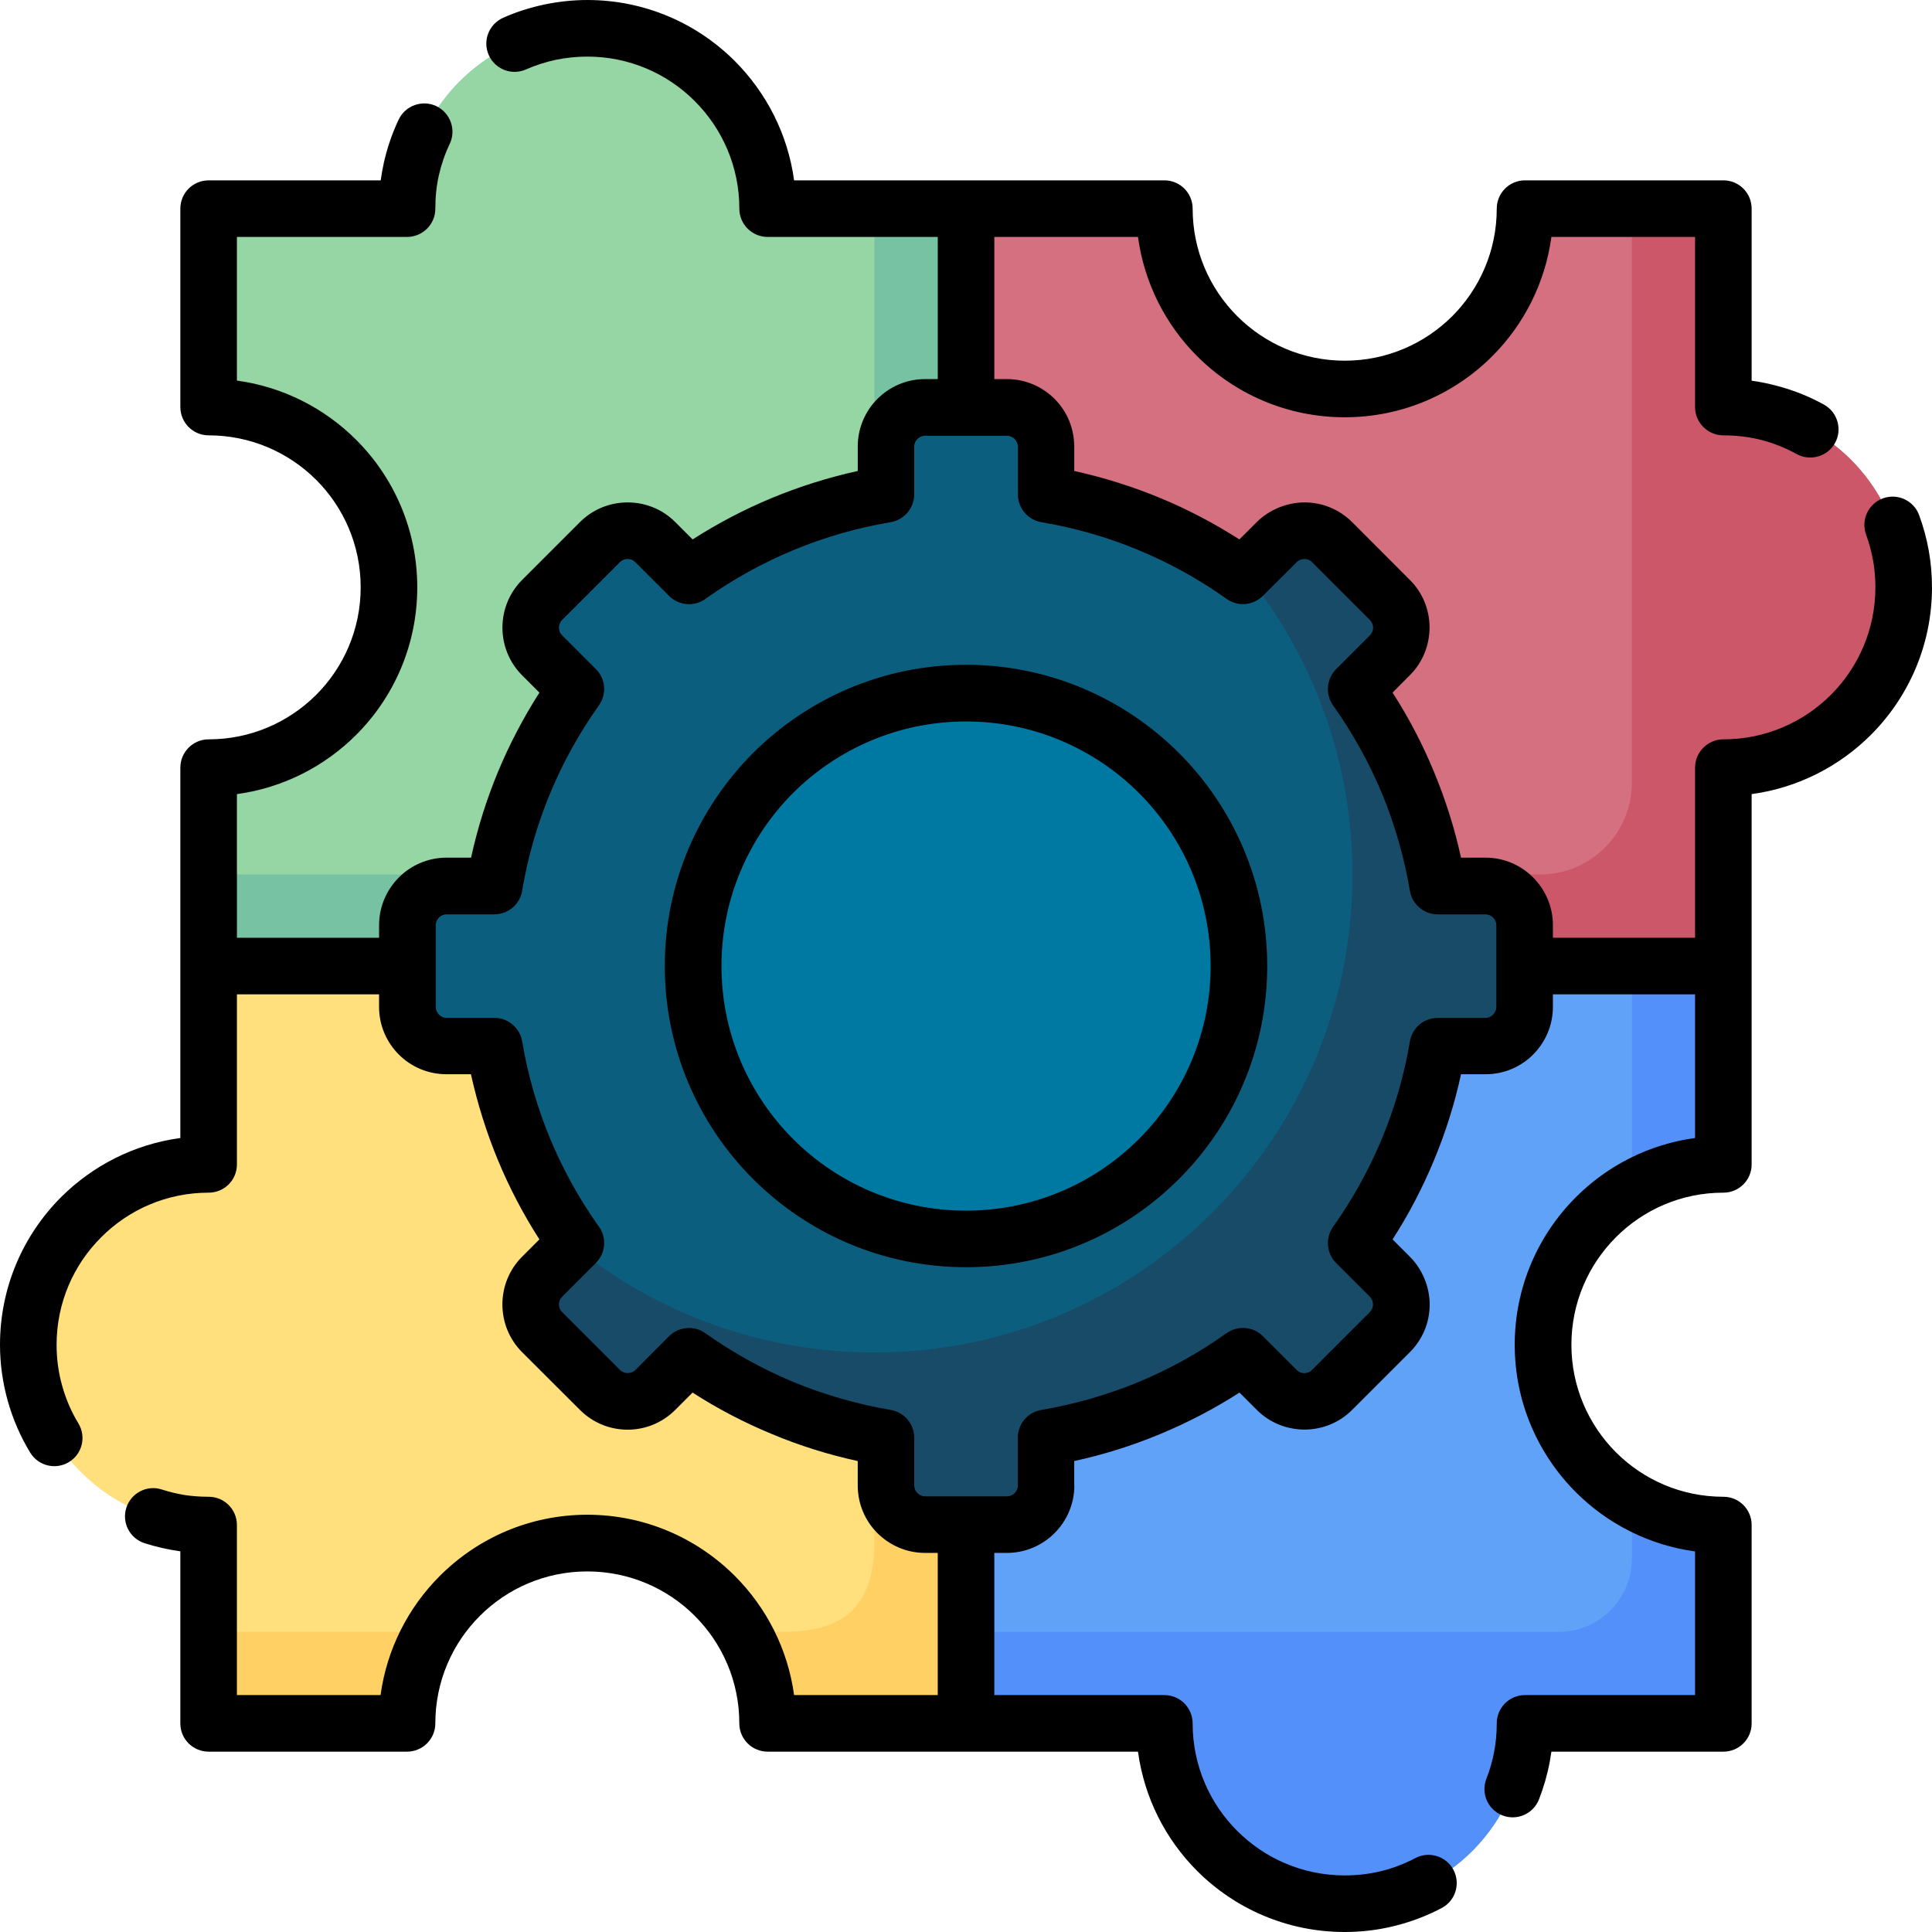 <svg id="Capa_1" enable-background="new 0 0 512 512" height="512" viewBox="0 0 512 512" width="512" xmlns="http://www.w3.org/2000/svg"><g><g clip-rule="evenodd" fill-rule="evenodd"><path d="m63.072 55.306h37.02c5.329 0 7.625-3.062 8.391-7.824 3.685-22.678 23.443-39.97 47.169-39.97 23.755 0 43.427 17.349 47.169 40.056.964 5.81 3.09 7.738 8.391 7.738h44.788l14.57 215.265-215.264-14.571v-44.788c0-5.301 2.238-7.512 7.738-8.391 22.705-3.657 40.025-23.414 40.025-47.169 0-23.725-17.264-43.513-39.94-47.141-5.046-.822-7.823-3.09-7.823-8.419v-37.02c0-5.159 2.947-7.766 7.766-7.766z" fill="#95d6a4"/><path d="m231.735 55.306h24.265v200.694h-200.694v-24.265h176.429z" fill="#78c2a4"/><path d="m448.956 456.724h-37.049c-5.329 0-7.625 3.061-8.391 7.795-3.685 22.706-23.415 39.998-47.141 39.998-23.783 0-43.455-17.376-47.169-40.083-.963-5.811-3.118-7.71-8.391-7.71h-44.815l-14.542-215.266 215.266 14.542v44.816c0 5.301-2.24 7.484-7.768 8.391-22.705 3.657-40.025 23.414-40.025 47.169 0 23.698 17.264 43.513 39.94 47.141 5.046.795 7.853 3.062 7.853 8.391v37.049c0 5.159-2.949 7.767-7.768 7.767z" fill="#61a2f9"/><path d="m456.724 63.072v37.02c0 5.329 3.061 7.625 7.795 8.391 22.706 3.686 39.998 23.443 39.998 47.169 0 23.755-17.377 43.428-40.083 47.169-5.811.964-7.71 3.09-7.71 8.391v44.788h-200.724v-200.694h44.816c5.301 0 7.484 2.239 8.391 7.738 3.657 22.705 23.414 40.025 47.169 40.025 23.697 0 43.513-17.264 47.141-39.94.794-5.046 3.061-7.823 8.391-7.823h37.049c5.158 0 7.767 2.947 7.767 7.766z" fill="#d57080"/><path d="m456.724 63.072v37.02c0 5.329 3.061 7.625 7.795 8.391 22.706 3.686 39.998 23.443 39.998 47.169 0 23.755-17.377 43.428-40.083 47.169-5.811.964-7.71 3.09-7.71 8.391v44.788h-200.724v-24.265h152.194c13.351 0 24.265-10.913 24.265-24.265v-152.164h16.497c5.159 0 7.768 2.947 7.768 7.766z" fill="#cb5769"/><path d="m55.306 448.956v-37.049c0-5.328-3.062-7.625-7.824-8.391-22.678-3.685-39.97-23.415-39.97-47.141 0-23.782 17.349-43.455 40.055-47.169 5.812-.963 7.739-3.117 7.739-8.391v-44.815h200.694v200.724h-44.788c-5.301 0-7.512-2.24-8.391-7.768-3.657-22.705-23.414-40.025-47.169-40.025-23.725 0-43.513 17.264-47.141 39.941-.822 5.045-3.09 7.852-8.419 7.852h-37.02c-5.159 0-7.766-2.949-7.766-7.768z" fill="#ffe07d"/><path d="m108.512 448.872c.935-5.897 2.976-11.453 5.924-16.413h-59.13v16.497c0 4.819 2.607 7.768 7.767 7.768h37.02c5.329 0 7.596-2.807 8.419-7.852zm123.223-40.678v-41.868h24.265v66.133 24.265h-44.788c-5.301 0-7.512-2.24-8.391-7.768-.964-5.924-3.033-11.508-5.982-16.497h10.63c15.451 0 24.266-5.925 24.266-24.265z" fill="#ffd064"/><path d="m448.956 456.724h-37.049c-5.329 0-7.625 3.061-8.391 7.795-3.685 22.706-23.415 39.998-47.141 39.998-23.783 0-43.455-17.376-47.169-40.083-.963-5.811-3.118-7.71-8.391-7.71h-44.815v-24.265h157.041c10.687 0 19.418-8.732 19.418-19.417v-15.449c4.96 2.92 10.517 4.961 16.412 5.924 5.046.795 7.853 3.062 7.853 8.391v37.049c0 5.159-2.949 7.767-7.768 7.767zm-16.497-200.724h24.265v44.816c0 5.301-2.24 7.484-7.768 8.391-5.924.965-11.508 3.005-16.497 5.953z" fill="#5490f9"/><path d="m353.031 143.662 15.307 15.336c4.025 3.996 4.054 10.545.085 14.57l-9.014 9.042c10.828 15.25 18.368 32.996 21.6 52.187h12.672c5.697 0 10.347 4.677 10.347 10.375v21.685c0 5.698-4.649 10.347-10.347 10.347h-12.672c-3.231 19.22-10.771 36.965-21.6 52.188l8.929 8.957c3.997 4.11 4.082 10.602 0 14.684l-15.307 15.307c-4.025 4.025-10.573 4.054-14.599.086l-9.043-9.015c-15.222 10.828-32.968 18.368-52.186 21.601v12.671c0 5.697-4.648 10.347-10.347 10.347h-21.685c-5.698 0-10.375-4.649-10.375-10.347v-12.673c-19.191-3.232-36.937-10.772-52.187-21.601l-8.958 8.929c-4.025 4.054-10.63 4.054-14.654 0l-15.336-15.307c-4.025-4.054-4.025-10.658 0-14.684l8.957-8.957c-10.828-15.223-18.396-32.968-21.628-52.188h-12.643c-5.697 0-10.375-4.648-10.375-10.347v-21.685c0-5.698 4.678-10.375 10.375-10.375h12.643c3.232-19.191 10.8-36.937 21.628-52.187l-8.957-8.958c-4.025-4.024-4.025-10.629 0-14.654l15.336-15.336c4.025-4.025 10.629-4.025 14.654 0l8.958 8.957c15.25-10.828 32.996-18.396 52.187-21.628v-12.643c0-5.697 4.677-10.374 10.375-10.374h21.685c5.698 0 10.347 4.677 10.347 10.374v12.643c19.219 3.232 36.965 10.8 52.186 21.628l8.958-8.957c4.111-3.994 10.602-4.08 14.684.002z" fill="#0c5e7f"/><path d="m353.031 143.662 15.307 15.336c4.025 3.996 4.054 10.545.085 14.57l-9.014 9.042c10.828 15.25 18.368 32.996 21.6 52.187h12.672c5.697 0 10.347 4.677 10.347 10.375v21.685c0 5.698-4.649 10.347-10.347 10.347h-12.672c-3.231 19.22-10.771 36.965-21.6 52.188l8.929 8.957c3.997 4.11 4.082 10.602 0 14.684l-15.307 15.307c-4.025 4.025-10.573 4.054-14.599.086l-9.043-9.015c-15.222 10.828-32.968 18.368-52.186 21.601v12.671c0 5.697-4.648 10.347-10.347 10.347h-21.685c-5.698 0-10.375-4.649-10.375-10.347v-12.673c-19.191-3.232-36.937-10.772-52.187-21.601l-8.958 8.929c-4.025 4.054-10.63 4.054-14.654 0l-15.336-15.307c-4.025-4.054-4.025-10.658 0-14.684l8.249-8.249c21.798 17.717 49.577 28.318 79.824 28.318 69.96 0 126.682-56.722 126.682-126.682 0-30.246-10.602-58.026-28.318-79.824l8.249-8.249c4.111-3.995 10.602-4.081 14.684.001z" fill="#174b67"/><path d="m256 328.312c39.827 0 72.312-32.485 72.312-72.312s-32.485-72.312-72.312-72.312-72.312 32.485-72.312 72.312 32.485 72.312 72.312 72.312z" fill="#0079a2"/></g><path d="m100.461 263.512h-37.673v45.072c0 4.139-3.344 7.483-7.482 7.483-11.141 0-21.204 4.507-28.489 11.82-7.314 7.285-11.82 17.349-11.82 28.488 0 3.798.51 7.455 1.474 10.856.992 3.572 2.438 6.917 4.309 9.979 2.126 3.543 1.021 8.136-2.522 10.263-3.516 2.125-8.107 1.02-10.262-2.524-2.58-4.252-4.592-8.873-5.953-13.748-1.334-4.761-2.043-9.751-2.043-14.825 0-15.278 6.18-29.112 16.185-39.118 8.363-8.334 19.333-14.003 31.608-15.676v-98.137c0-4.139 3.344-7.512 7.512-7.512 11.111 0 21.174-4.508 28.488-11.793 7.284-7.285 11.791-17.376 11.791-28.488 0-11.14-4.507-21.203-11.791-28.489-7.314-7.284-17.377-11.791-28.488-11.791-4.168 0-7.512-3.374-7.512-7.513v-52.553c0-4.167 3.344-7.512 7.512-7.512h45.58c.228-1.531.483-3.062.822-4.593.907-4.055 2.24-7.909 3.94-11.51 1.758-3.713 6.236-5.329 9.978-3.571 3.714 1.786 5.33 6.236 3.572 9.978-1.275 2.665-2.239 5.472-2.892 8.335-.624 2.778-.936 5.727-.936 8.873 0 4.139-3.373 7.483-7.512 7.483h-45.069v38.069c12.274 1.672 23.273 7.37 31.607 15.703 10.006 10.007 16.186 23.812 16.186 39.091 0 15.251-6.18 29.084-16.186 39.09-8.334 8.334-19.333 14.031-31.607 15.704v38.07h37.673v-3.345c0-4.933 2.013-9.383 5.244-12.643 3.231-3.231 7.71-5.244 12.643-5.244h6.491c1.701-7.795 4.083-15.365 7.088-22.621 3.061-7.398 6.774-14.457 11.026-21.118l-4.592-4.593c-6.945-6.944-6.945-18.311 0-25.256l15.336-15.336c3.486-3.486 8.05-5.216 12.642-5.216 4.564 0 9.156 1.73 12.614 5.216l4.592 4.592c6.662-4.252 13.721-7.965 21.119-11.026 7.256-3.005 14.825-5.387 22.649-7.116v-6.463c0-4.933 1.984-9.411 5.216-12.643 3.231-3.231 7.71-5.244 12.643-5.244h3.345v-37.671h-45.071c-4.139 0-7.513-3.345-7.513-7.483 0-11.141-4.507-21.204-11.792-28.489-7.285-7.314-17.376-11.82-28.488-11.82-2.92 0-5.697.311-8.334.85-2.721.567-5.386 1.446-7.937 2.552-3.771 1.673-8.192-.028-9.864-3.827-1.674-3.769.057-8.191 3.826-9.864 3.43-1.53 7.087-2.693 10.914-3.515 3.741-.767 7.539-1.193 11.394-1.193 15.251 0 29.084 6.18 39.09 16.187 8.334 8.362 14.031 19.332 15.704 31.607h98.138c4.139 0 7.483 3.345 7.483 7.512 0 11.111 4.507 21.175 11.82 28.488 7.285 7.285 17.348 11.792 28.488 11.792 11.111 0 21.175-4.507 28.489-11.792 7.284-7.313 11.792-17.377 11.792-28.488 0-4.167 3.345-7.512 7.483-7.512h52.583c4.139 0 7.483 3.345 7.483 7.512v45.581c2.126.283 4.195.708 6.266 1.247 4.592 1.162 8.929 2.891 12.869 5.074 3.628 1.984 4.961 6.548 2.977 10.176-1.984 3.601-6.549 4.933-10.177 2.948-2.977-1.644-6.124-2.892-9.355-3.741-3.147-.794-6.52-1.219-10.062-1.219-4.139 0-7.512-3.374-7.512-7.513v-45.07h-38.07c-1.672 12.273-7.342 23.272-15.675 31.606-10.007 10.006-23.841 16.186-39.091 16.186-15.278 0-29.112-6.18-39.118-16.186-8.334-8.334-14.003-19.333-15.676-31.606h-38.07v37.672h3.345c4.904 0 9.383 2.013 12.614 5.244 3.374 3.374 5.216 7.881 5.216 12.643v6.463c7.824 1.729 15.394 4.111 22.679 7.116 7.398 3.061 14.456 6.774 21.09 11.026l4.592-4.592c3.316-3.288 8.021-5.216 12.699-5.216 4.535 0 9.07 1.73 12.586 5.216l15.307 15.336c3.459 3.43 5.188 7.965 5.216 12.529 0 4.535-1.673 9.099-5.074 12.557l-4.733 4.763c4.28 6.633 7.965 13.691 11.026 21.118 3.005 7.256 5.415 14.826 7.116 22.621h6.491c4.904 0 9.383 2.013 12.614 5.244 3.232 3.26 5.244 7.71 5.244 12.643v3.345h37.673v-45.071c0-4.139 3.373-7.512 7.512-7.512 11.111 0 21.204-4.508 28.489-11.793s11.791-17.376 11.791-28.488c0-2.438-.197-4.818-.623-7.143-.426-2.354-1.049-4.649-1.843-6.832-1.417-3.883.567-8.164 4.45-9.609 3.884-1.417 8.192.567 9.609 4.451 1.105 3.032 1.984 6.179 2.552 9.41.567 3.175.851 6.436.851 9.723 0 15.251-6.18 29.084-16.185 39.09-8.334 8.334-19.333 14.031-31.608 15.704v98.138c0 4.139-3.345 7.483-7.483 7.483-11.141 0-21.203 4.507-28.488 11.82-7.285 7.285-11.793 17.349-11.793 28.488 0 11.112 4.508 21.175 11.793 28.489 7.285 7.285 17.348 11.792 28.488 11.792 4.139 0 7.483 3.345 7.483 7.483v52.583c0 4.139-3.345 7.483-7.483 7.483h-45.582c-.141.936-.283 1.843-.453 2.778-.652 3.431-1.615 6.719-2.834 9.865-1.503 3.855-5.84 5.754-9.695 4.252-3.855-1.503-5.754-5.839-4.252-9.694.907-2.324 1.616-4.735 2.069-7.201.454-2.353.681-4.847.681-7.483 0-4.139 3.345-7.512 7.483-7.512h45.071v-38.069c-12.246-1.673-23.244-7.342-31.578-15.676-10.007-10.007-16.215-23.84-16.215-39.091 0-15.278 6.208-29.112 16.215-39.118 8.334-8.334 19.332-14.003 31.578-15.676v-38.07h-37.673v3.345c0 4.904-2.013 9.383-5.244 12.615-3.203 3.23-7.682 5.215-12.614 5.215h-6.491c-1.701 7.824-4.082 15.394-7.116 22.679-3.062 7.398-6.746 14.457-11.026 21.09l4.592 4.592c3.316 3.316 5.244 8.021 5.244 12.671 0 4.564-1.729 9.099-5.244 12.614l-15.307 15.307c-3.459 3.459-7.994 5.188-12.558 5.216-4.536 0-9.1-1.673-12.586-5.102l-4.706-4.705c-6.661 4.28-13.719 7.965-21.117 11.027-7.285 3.033-14.854 5.415-22.679 7.115v6.491h.028c0 4.904-2.013 9.383-5.244 12.614-3.231 3.232-7.71 5.244-12.614 5.244h-3.345v37.673h45.072c4.139 0 7.483 3.373 7.483 7.512 0 11.111 4.507 21.204 11.82 28.489 7.285 7.285 17.348 11.792 28.488 11.792 3.373 0 6.604-.398 9.638-1.134 3.203-.794 6.236-1.956 9.07-3.459 3.657-1.928 8.193-.51 10.121 3.146 1.899 3.657.511 8.192-3.148 10.092-3.911 2.069-8.079 3.656-12.444 4.734-4.309 1.076-8.73 1.615-13.237 1.615-15.278 0-29.112-6.18-39.118-16.185-8.334-8.334-14.003-19.332-15.676-31.608h-98.137c-4.139 0-7.513-3.345-7.513-7.483 0-11.141-4.507-21.203-11.792-28.488s-17.376-11.792-28.488-11.792c-11.14 0-21.203 4.507-28.489 11.792-7.285 7.285-11.792 17.348-11.792 28.488 0 4.139-3.373 7.483-7.512 7.483h-52.552c-4.168 0-7.512-3.345-7.512-7.483v-45.609c-3.203-.453-6.38-1.162-9.47-2.154-3.939-1.248-6.094-5.471-4.847-9.383 1.275-3.94 5.471-6.123 9.412-4.848 2.013.652 4.053 1.135 6.094 1.475 1.928.283 4.054.453 6.322.453 4.139 0 7.482 3.345 7.482 7.483v45.071h38.07c1.672-12.246 7.369-23.244 15.703-31.578 10.007-10.006 23.812-16.215 39.091-16.215 15.251 0 29.084 6.209 39.09 16.215 8.334 8.334 14.031 19.332 15.704 31.578h38.07v-37.673h-3.345c-4.933 0-9.383-2.013-12.643-5.244-3.345-3.345-5.216-7.88-5.216-12.614v-6.491c-7.824-1.7-15.394-4.082-22.649-7.115-7.428-3.062-14.485-6.747-21.119-11.027l-4.592 4.592c-3.486 3.486-8.05 5.244-12.614 5.244-4.592 0-9.155-1.758-12.642-5.244l-15.336-15.307c-3.486-3.486-5.216-8.079-5.216-12.642 0-4.592 1.73-9.156 5.216-12.643l4.592-4.592c-4.252-6.633-7.965-13.691-11.026-21.09-3.005-7.285-5.387-14.854-7.116-22.679h-6.463c-4.933 0-9.411-1.984-12.643-5.215-3.231-3.232-5.244-7.711-5.244-12.615v-3.344zm155.539-87.336c22.054 0 42.01 8.957 56.439 23.386 14.457 14.457 23.386 34.414 23.386 56.439 0 22.054-8.929 42.01-23.386 56.44-14.429 14.456-34.385 23.385-56.439 23.385-22.025 0-41.981-8.929-56.439-23.385-14.429-14.43-23.386-34.386-23.386-56.44 0-22.024 8.957-41.981 23.386-56.439 14.458-14.429 34.414-23.386 56.439-23.386zm45.837 33.987c-11.736-11.707-27.922-18.964-45.837-18.964-17.887 0-34.101 7.257-45.837 18.964-11.707 11.736-18.964 27.95-18.964 45.837 0 17.915 7.257 34.101 18.964 45.838 11.736 11.734 27.95 18.992 45.837 18.992 17.915 0 34.101-7.258 45.837-18.992 11.735-11.737 18.992-27.923 18.992-45.838 0-17.887-7.257-34.101-18.992-45.837zm61.2-45.864-15.336-15.336c-1.076-1.077-2.749-1.077-3.911-.142l-9.1 9.071c-2.522 2.551-6.604 2.977-9.638.821-7.229-5.159-15.08-9.524-23.386-12.954-8.25-3.43-16.867-5.896-25.683-7.37-3.544-.595-6.236-3.685-6.236-7.398v-12.643c0-.794-.368-1.502-.879-2.041-.538-.51-1.247-.821-2.013-.821h-21.685c-1.56 0-2.892 1.275-2.892 2.862v12.19c.227 3.77-2.438 7.2-6.265 7.852-8.957 1.503-17.546 3.997-25.683 7.37-8.136 3.373-15.817 7.625-22.961 12.643-2.919 2.438-7.314 2.268-10.062-.482l-8.958-8.957c-1.105-1.105-2.947-1.105-4.053 0l-15.336 15.336c-1.105 1.134-1.105 2.947 0 4.053l8.957 8.958c2.552 2.522 2.948 6.604.794 9.638-5.159 7.257-9.524 15.08-12.954 23.386-3.316 7.995-5.783 16.441-7.313 25.258-.368 3.77-3.571 6.718-7.455 6.718h-12.643c-1.56 0-2.863 1.304-2.863 2.863v21.685c0 1.531 1.304 2.892 2.863 2.892h12.189c3.771-.255 7.2 2.409 7.853 6.236 1.503 8.958 3.997 17.547 7.37 25.683s7.625 15.817 12.643 22.961c2.438 2.948 2.268 7.314-.482 10.064l-8.957 8.957c-1.105 1.105-1.105 2.977 0 4.054l15.336 15.335c1.076 1.105 2.976 1.105 4.081.029l8.845-8.873c2.551-2.607 6.661-3.062 9.723-.879 7.257 5.159 15.08 9.496 23.386 12.955 8.25 3.4 16.896 5.867 25.683 7.369 3.544.567 6.265 3.657 6.265 7.371v12.671c0 1.531 1.332 2.863 2.892 2.863h21.685c1.56 0 2.892-1.305 2.892-2.863v-12.218c-.255-3.77 2.409-7.2 6.236-7.824 8.957-1.53 17.575-4.025 25.683-7.369 8.306-3.459 16.13-7.796 23.357-12.955 2.92-2.098 7.03-1.842 9.638.766l9.015 9.014c1.134 1.105 2.919 1.049 4.024-.057l15.336-15.335c1.077-1.077 1.077-2.75.142-3.912l-9.099-9.099c-2.523-2.523-2.92-6.605-.766-9.639 5.131-7.229 9.496-15.08 12.954-23.386 3.401-8.25 5.896-16.867 7.37-25.683.596-3.543 3.656-6.236 7.37-6.236h12.672c1.531 0 2.863-1.36 2.863-2.892v-21.685c0-1.56-1.305-2.863-2.863-2.863h-12.672c-3.6 0-6.774-2.607-7.37-6.292-1.53-8.958-4.025-17.547-7.37-25.684-3.458-8.277-7.795-16.101-12.954-23.357-2.098-2.92-1.843-7.001.766-9.638l8.985-8.986c1.104-1.135 1.104-2.921-.03-4.055z"/></g></svg>
